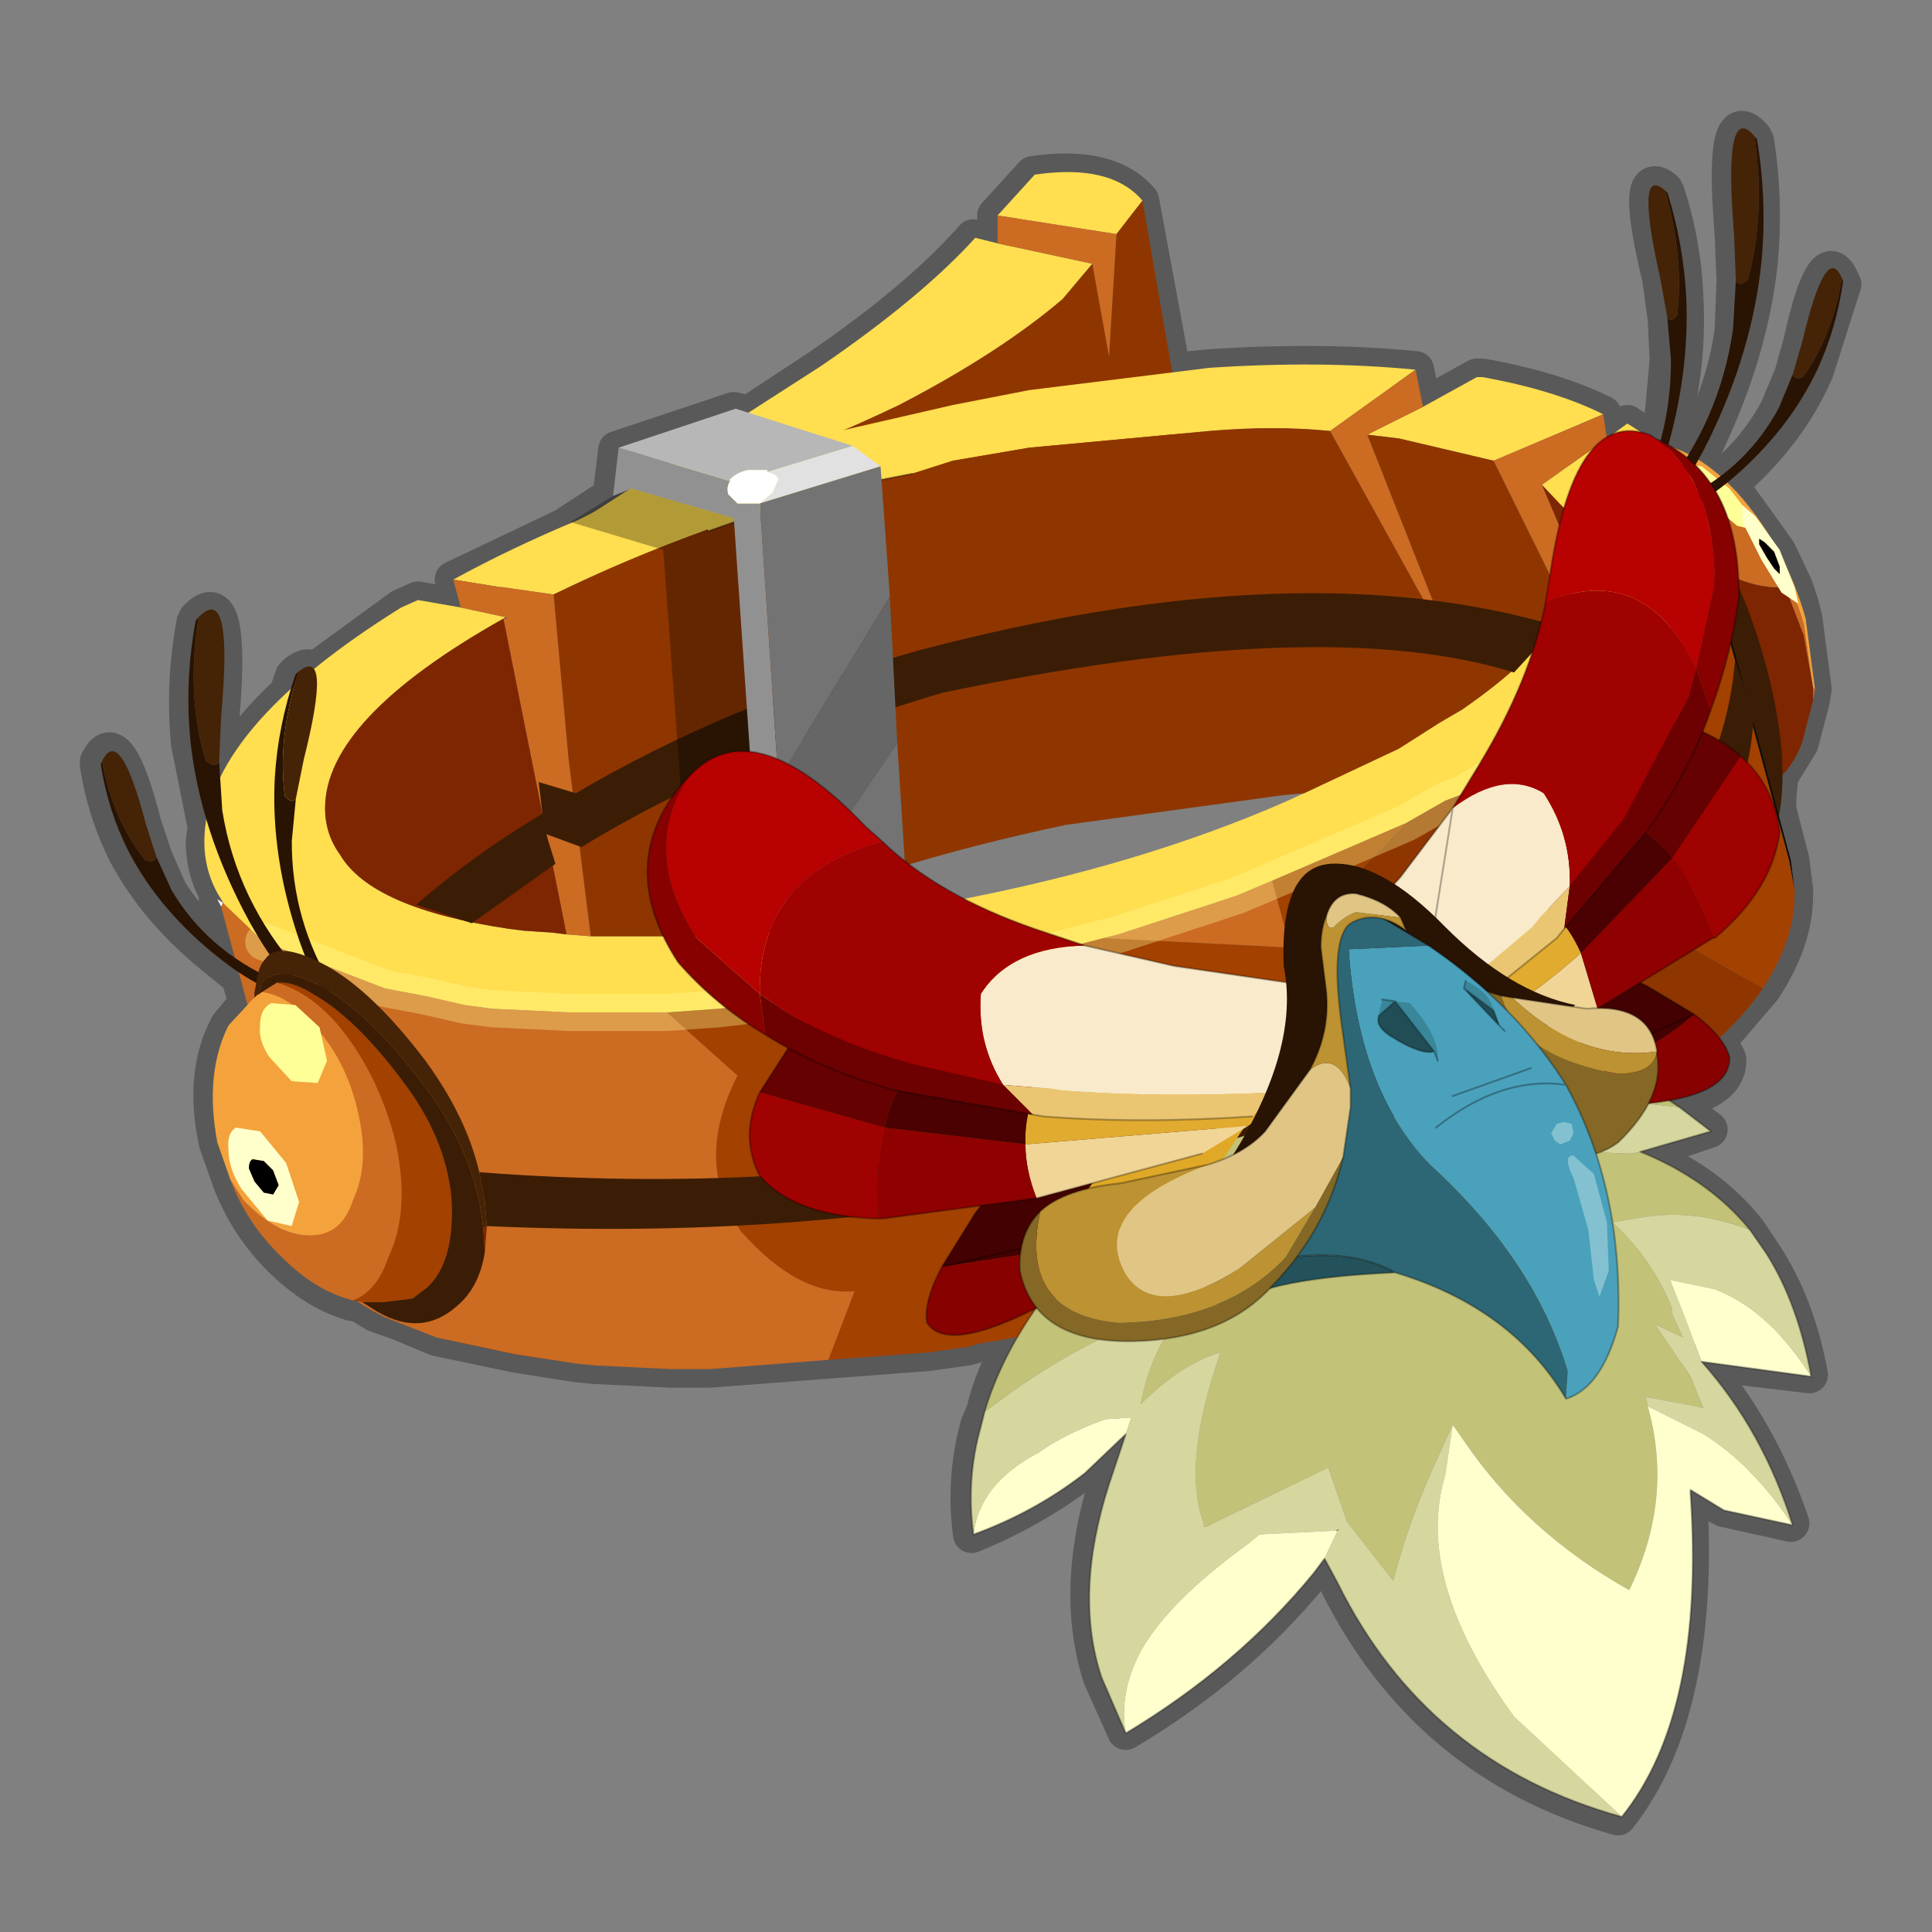 <?xml version="1.0" encoding="UTF-8" standalone="no"?>
<svg xmlns:xlink="http://www.w3.org/1999/xlink" height="520.0px" width="520.0px" xmlns="http://www.w3.org/2000/svg">
  <rect width="100%" height="100%" fill="#808080" stroke="none"/>
  <g transform="matrix(10.0, 0.0, 0.0, 10.0, 0.0, 0.0)">
    <use height="52.0" transform="matrix(1.0, 0.0, 0.0, 1.0, 0.0, 0.0)" width="52.0" xlink:href="#shape0"/>
    <use height="36.05" transform="matrix(-0.266, 0.021, 0.012, 0.278, 7.65, 16.25)" width="10.1" xlink:href="#sprite0"/>
    <use height="36.05" transform="matrix(-0.224, -0.015, -0.028, 0.241, 10.0, 18.05)" width="10.1" xlink:href="#sprite0"/>
    <use height="36.05" transform="matrix(-0.202, 0.099, 0.083, 0.193, 4.45, 19.5)" width="10.1" xlink:href="#sprite0"/>
    <use height="36.45" transform="matrix(1.0, 0.0, 0.0, 1.0, 5.75, 12.45)" width="43.0" xlink:href="#shape2"/>
    <use height="36.05" transform="matrix(0.239, 0.021, -0.011, 0.278, 45.15, 3.3)" width="10.1" xlink:href="#sprite0"/>
    <use height="36.05" transform="matrix(0.201, -0.015, 0.025, 0.241, 43.05, 5.1)" width="10.1" xlink:href="#sprite0"/>
    <use height="36.05" transform="matrix(0.181, 0.099, -0.075, 0.193, 48.05, 6.5)" width="10.1" xlink:href="#sprite0"/>
    <use height="26.05" transform="matrix(1.0, 0.0, 0.0, 1.0, 6.15, 11.6)" width="42.3" xlink:href="#shape3"/>
  </g>
  <defs>
    <g id="shape0" transform="matrix(1.0, 0.0, 0.0, 1.0, 0.0, 0.0)">
      <path d="M52.0 0.0 L52.0 52.0 0.0 52.0 0.0 0.0 52.0 0.0" fill="#ffffff" fill-opacity="0.0" fill-rule="evenodd" stroke="none"/>
      <path d="M47.2 3.75 L47.25 3.8 Q47.5 5.4 47.35 7.05 47.1 9.4 45.95 11.85 L45.7 12.4 46.3 12.9 Q47.25 12.15 47.85 11.05 L48.25 10.1 48.5 9.2 Q49.1 6.5 49.55 7.55 L49.6 7.65 48.85 10.0 Q48.15 11.6 46.7 12.9 L46.5 13.1 46.7 13.25 47.35 14.15 47.85 14.85 48.3 15.8 48.45 16.25 48.55 16.65 48.8 18.55 48.75 18.85 48.45 20.0 47.9 20.9 47.85 21.45 47.85 21.8 48.2 23.15 48.3 23.95 48.3 24.1 Q48.3 25.3 47.45 26.6 L46.25 28.0 46.5 28.5 Q46.55 29.35 45.0 29.65 L45.2 29.8 46.0 30.4 44.1 31.05 Q45.95 31.75 47.05 33.15 L47.45 33.75 Q48.35 35.1 48.7 37.0 L45.75 36.65 Q47.35 38.5 48.2 41.0 L46.4 40.6 45.45 40.1 45.45 40.2 Q45.8 46.05 43.55 48.9 38.4 47.45 36.0 42.6 L35.65 41.9 35.3 42.35 Q33.25 44.85 30.3 46.6 L29.65 45.15 Q28.9 42.85 29.8 39.9 L30.3 38.55 29.15 39.6 Q27.75 40.65 26.15 41.3 25.95 39.8 26.35 38.35 L26.5 38.0 Q26.75 36.95 27.35 36.0 L27.3 36.0 26.75 36.1 26.4 36.15 26.05 36.25 25.0 36.4 19.1 36.85 18.05 36.85 16.0 36.75 15.5 36.7 13.9 36.45 11.75 36.0 10.8 35.6 10.1 35.35 9.7 35.1 9.45 35.05 Q8.45 34.75 7.55 33.85 6.65 32.95 6.2 31.75 L5.85 30.75 Q5.45 28.9 6.15 27.6 L6.65 27.0 6.45 26.3 5.9 25.85 Q4.25 24.55 3.4 22.95 2.85 21.85 2.65 20.6 L2.65 20.5 Q3.15 19.45 3.85 22.2 L4.15 23.1 4.55 24.0 Q5.25 25.1 6.35 25.85 L5.95 24.4 5.85 24.2 6.0 24.3 5.95 24.2 Q5.5 23.5 5.5 22.65 L5.55 22.25 5.1 20.0 Q4.95 18.35 5.25 16.75 L5.3 16.7 5.3 16.65 Q6.25 15.65 5.95 19.25 L5.85 20.5 5.9 21.1 Q6.4 19.9 7.75 18.65 L7.9 18.2 8.0 18.1 Q8.35 17.85 8.4 18.1 L10.8 16.35 11.25 16.15 12.4 16.35 12.2 15.6 15.35 14.1 15.3 14.1 Q15.85 13.75 16.45 13.35 L16.6 12.1 19.75 11.05 20.15 11.15 22.05 9.9 Q24.75 8.05 26.2 6.4 L26.8 6.55 26.8 5.8 27.8 4.7 Q29.85 4.4 30.7 5.4 L31.55 10.0 32.55 9.9 Q35.55 9.7 38.1 9.95 L38.3 10.95 39.75 10.15 39.9 10.15 Q41.85 10.5 43.15 11.15 L43.25 11.75 43.35 11.75 43.8 11.4 44.4 11.8 44.55 11.85 44.7 11.9 44.9 9.7 44.85 8.6 44.7 7.5 Q43.95 4.4 44.8 5.1 L44.8 5.15 44.85 5.2 Q45.3 6.6 45.35 8.05 45.45 10.0 44.85 12.0 L45.45 12.25 Q46.4 10.7 46.65 8.9 L46.7 7.55 46.65 6.3 Q46.35 2.7 47.2 3.7 L47.2 3.75 Z" fill="none" stroke="#000000" stroke-linecap="round" stroke-linejoin="round" stroke-opacity="0.302" stroke-width="1.0"/>
      <path d="M48.8 18.85 L48.5 20.0 Q47.95 21.4 46.65 21.4 45.3 21.4 43.95 20.0 42.7 18.6 42.2 16.65 41.7 14.75 42.2 13.35 L42.2 13.25 42.25 13.3 Q42.65 12.75 43.25 12.55 46.0 15.95 48.05 15.8 L48.55 17.1 48.8 18.5 48.8 18.85" fill="#7e2601" fill-rule="evenodd" stroke="none"/>
      <path d="M48.85 18.55 L48.8 18.85 48.8 18.5 48.55 17.1 48.05 15.8 Q46.0 15.95 43.25 12.55 42.65 12.75 42.25 13.3 L42.2 13.25 42.35 13.0 42.7 12.55 Q43.2 12.1 43.95 12.1 45.35 12.1 46.65 13.45 48.0 14.9 48.55 16.8 L48.8 18.5 48.85 18.55" fill="#cc6b22" fill-rule="evenodd" stroke="none"/>
      <path d="M42.7 12.55 Q43.25 11.9 44.15 11.9 45.5 11.9 46.75 13.25 48.05 14.7 48.6 16.65 L48.85 18.55 48.8 18.5 48.55 16.8 Q48.0 14.9 46.65 13.45 45.35 12.1 43.95 12.1 43.2 12.1 42.7 12.55" fill="#f4a33c" fill-rule="evenodd" stroke="none"/>
      <path d="M42.2 13.25 L42.25 13.3" fill="none" stroke="#009933" stroke-linecap="round" stroke-linejoin="round" stroke-width="0.05"/>
      <path d="M30.75 5.4 L30.05 6.3 26.85 5.8 27.85 4.7 Q29.9 4.4 30.75 5.4 M29.4 7.1 L28.6 8.05 Q26.9 9.5 24.2 10.9 20.25 12.8 15.8 13.9 L22.1 9.85 Q24.8 8.0 26.25 6.4 L26.85 6.55 29.4 7.1" fill="#ffde4f" fill-rule="evenodd" stroke="none"/>
      <path d="M30.05 6.3 L29.85 9.6 29.4 7.1 26.85 6.55 26.85 5.8 30.05 6.3" fill="#cc6b22" fill-rule="evenodd" stroke="none"/>
      <path d="M30.05 6.3 L30.75 5.4 32.3 14.35 27.25 17.6 16.6 19.9 15.8 13.9 Q20.25 12.8 24.2 10.9 26.9 9.5 28.6 8.05 L29.4 7.1 29.85 9.6 30.05 6.3" fill="#8f3600" fill-rule="evenodd" stroke="none"/>
      <path d="M46.8 23.15 Q45.8 23.15 44.55 21.45 43.3 19.8 42.65 17.45 41.9 15.1 42.0 13.4 42.25 11.75 43.25 11.75 44.25 11.75 45.4 13.4 46.7 15.1 47.4 17.45 48.1 19.8 47.95 21.45 47.8 23.15 46.8 23.15" fill="#3b1d05" fill-rule="evenodd" stroke="none"/>
      <path d="M13.55 16.65 L13.6 16.6 13.65 16.65 13.55 16.65" fill="#444f39" fill-rule="evenodd" stroke="none"/>
      <path d="M45.8 14.45 L45.85 14.45 48.2 23.15 48.3 23.95 48.15 23.15 45.8 14.45 M44.45 29.35 L42.45 30.65 Q39.5 32.35 36.0 33.65 L37.0 33.25 Q39.95 32.1 42.4 30.65 L43.6 29.9 44.45 29.35 M15.5 36.7 L13.9 36.45 11.75 36.0 13.85 36.45 15.5 36.7 M6.0 24.3 L5.95 24.2 Q6.3 24.85 7.1 25.35 L6.0 24.3" fill="#0c0d0c" fill-rule="evenodd" stroke="none"/>
      <path d="M38.3 10.95 L39.75 10.15 39.9 10.15 Q41.85 10.5 43.15 11.15 L40.2 12.4 37.65 11.8 36.8 11.7 38.3 10.95 M43.25 11.8 L43.8 11.4 Q45.05 12.15 45.55 13.15 L45.8 14.35 45.8 14.45 Q45.8 16.9 42.35 19.45 L41.95 19.7 41.6 20.05 39.9 21.05 39.75 21.15 39.3 21.4 38.9 21.55 37.85 22.15 34.25 23.7 33.3 24.1 32.7 24.3 30.1 25.15 29.7 25.25 26.8 26.0 25.6 26.2 24.55 26.45 24.45 26.45 24.1 26.5 21.5 26.9 19.35 27.15 17.95 27.25 16.0 27.25 15.6 27.25 15.35 27.25 13.25 27.15 12.5 27.05 11.85 26.9 11.4 26.8 10.6 26.65 10.35 26.6 7.1 25.35 Q6.3 24.85 5.95 24.2 5.5 23.5 5.5 22.65 5.5 19.65 10.8 16.35 L11.25 16.15 12.4 16.35 13.55 16.6 13.6 16.6 13.55 16.65 Q8.75 19.35 8.75 21.75 8.75 22.45 9.15 23.0 10.0 24.45 13.7 25.0 L14.1 25.05 14.85 25.1 15.25 25.15 15.9 25.2 19.3 25.2 19.85 25.15 20.6 25.1 25.65 24.25 Q30.65 23.3 34.55 21.6 L35.1 21.35 37.65 20.15 38.75 19.45 39.35 19.1 Q41.45 17.65 42.15 16.35 L42.5 15.4 42.55 15.0 42.55 14.95 42.35 13.95 41.5 13.05 43.25 11.8 M12.2 15.6 Q13.75 14.75 15.55 14.0 L16.15 13.7 17.75 13.15 Q19.3 12.55 20.85 12.15 L22.6 11.6 25.65 10.9 27.7 10.5 32.55 9.9 Q35.55 9.7 38.1 9.95 L35.8 11.6 Q34.3 11.45 32.55 11.6 L27.7 12.05 25.65 12.4 24.55 12.75 23.0 13.05 22.15 13.25 19.9 14.0 19.05 14.3 19.05 14.25 Q16.85 15.05 14.9 16.0 L13.5 15.8 13.45 15.8 12.2 15.6" fill="#ffde4f" fill-rule="evenodd" stroke="none"/>
      <path d="M43.15 11.15 L43.25 11.8 41.5 13.05 42.5 15.4 42.15 16.35 40.2 12.4 43.15 11.15 M22.3 36.6 L19.1 36.85 18.05 36.85 16.0 36.75 15.5 36.7 13.85 36.45 11.75 36.0 10.35 35.45 Q9.15 34.85 8.55 34.05 L5.95 24.4 6.0 24.3 7.1 25.35 10.35 26.6 10.6 26.65 11.4 26.8 11.85 26.9 12.5 27.05 13.25 27.15 15.35 27.25 15.6 27.25 16.0 27.25 17.95 27.25 19.85 28.95 Q18.65 31.3 19.95 33.15 21.5 34.9 23.0 34.75 L22.3 36.6 M12.4 16.35 L12.2 15.6 13.45 15.8 13.5 15.8 14.9 16.0 15.3 20.4 15.9 25.2 15.25 25.15 13.55 16.65 13.65 16.65 13.6 16.6 13.55 16.6 12.4 16.35 M38.1 9.95 L38.3 10.95 36.8 11.7 39.15 17.65 35.8 11.6 38.1 9.95 M34.25 23.7 L34.25 23.75 34.7 25.4 34.65 25.5 29.7 25.25 30.1 25.15 32.7 24.3 33.3 24.1 34.25 23.7" fill="#cc6b22" fill-rule="evenodd" stroke="none"/>
      <path d="M48.3 23.95 L48.3 24.1 Q48.3 25.3 47.45 26.6 L44.9 25.15 42.35 19.45 Q45.8 16.9 45.8 14.45 L48.15 23.15 48.3 23.95 M36.0 33.65 L28.15 35.8 27.3 36.0 26.75 36.1 26.4 36.15 26.05 36.25 25.0 36.4 22.3 36.6 23.0 34.75 Q21.5 34.9 19.95 33.15 18.65 31.3 19.85 28.95 L17.95 27.25 19.35 27.15 21.5 26.9 24.1 26.5 24.45 26.45 24.55 26.45 25.6 26.2 26.8 26.0 29.7 25.25 34.65 25.5 34.7 25.4 34.25 23.75 34.25 23.7 37.85 22.15 34.7 25.4 37.0 33.25 36.0 33.65" fill="#a34100" fill-rule="evenodd" stroke="none"/>
      <path d="M47.45 26.6 Q46.5 28.0 44.45 29.35 L43.6 29.9 42.4 30.65 Q39.95 32.1 37.0 33.25 L34.7 25.4 37.85 22.15 38.9 21.55 39.3 21.4 39.75 21.15 39.9 21.05 41.6 20.05 41.95 19.7 42.35 19.45 44.9 25.15 47.45 26.6 M36.8 11.7 L37.65 11.8 40.2 12.4 42.15 16.35 Q41.45 17.65 39.35 19.1 L38.75 19.45 37.65 20.15 35.1 21.35 34.55 21.4 28.7 22.2 Q23.7 23.25 19.85 24.95 L19.3 25.2 15.9 25.2 15.3 20.4 14.9 16.0 Q16.85 15.05 19.05 14.25 L19.05 14.3 19.9 14.0 22.15 13.25 23.0 13.05 24.55 12.75 25.65 12.4 27.7 12.05 32.55 11.6 Q34.3 11.45 35.8 11.6 L39.15 17.65 36.8 11.7" fill="#8f3600" fill-rule="evenodd" stroke="none"/>
      <path d="M41.5 13.05 L42.35 13.95 42.55 14.95 42.55 15.0 42.5 15.4 41.5 13.05 M15.25 25.15 L14.85 25.1 14.1 25.05 13.7 25.0 Q10.0 24.45 9.15 23.0 8.75 22.45 8.75 21.75 8.75 19.35 13.55 16.65 L15.25 25.15" fill="#7e2601" fill-rule="evenodd" stroke="none"/>
      <path d="M5.95 24.4 L5.85 24.2 6.0 24.3 5.95 24.4" fill="url(#gradient0)" fill-rule="evenodd" stroke="none"/>
      <path d="M24.55 12.75 L23.0 13.05 M19.9 14.0 L19.05 14.3" fill="none" stroke="#000000" stroke-linecap="round" stroke-linejoin="round" stroke-opacity="0.302" stroke-width="0.05"/>
      <path d="M42.35 19.45 Q45.8 16.9 45.8 14.45 M37.85 22.15 L38.9 21.55 39.3 21.4 39.75 21.15 39.9 21.05 41.6 20.05 41.95 19.7 42.35 19.45 M34.25 23.7 L33.3 24.1 32.7 24.3 30.1 25.15 29.7 25.25 26.8 26.0 25.6 26.2 24.55 26.45 24.45 26.45 24.1 26.5 21.5 26.9 19.35 27.15 17.95 27.25 M37.85 22.15 L34.25 23.7 M7.1 25.35 L10.35 26.6 10.6 26.65 11.4 26.8 11.85 26.9 12.5 27.05 13.25 27.15 15.35 27.25 15.6 27.25 16.0 27.25 17.95 27.25" fill="none" stroke="#ffff98" stroke-linecap="round" stroke-linejoin="round" stroke-opacity="0.333" stroke-width="1.0"/>
      <path d="M40.75 18.1 Q35.6 16.5 25.35 18.65 19.65 20.35 15.65 22.8 L14.7 22.45 14.95 23.25 12.7 24.85 11.2 24.35 Q12.75 23.0 14.6 21.9 L14.5 21.05 15.5 21.35 Q19.55 18.95 24.75 17.5 35.0 14.8 41.9 16.85 L40.75 18.1" fill="#3b1d05" fill-rule="evenodd" stroke="none"/>
      <path d="M23.7 12.55 L20.45 13.55 20.8 13.25 20.95 12.9 Q20.9 12.75 20.65 12.7 L22.95 12.0 23.7 12.55" fill="#e1e1e1" fill-rule="evenodd" stroke="none"/>
      <path d="M20.45 13.55 L20.95 21.0 21.2 24.35 21.2 24.85 20.5 24.85 19.75 13.95 17.0 13.15 16.5 13.35 16.65 12.05 19.65 12.95 Q19.55 13.1 19.6 13.3 L19.85 13.55 20.4 13.55 20.45 13.55" fill="#919191" fill-rule="evenodd" stroke="none"/>
      <path d="M16.65 12.05 L19.8 11.0 22.95 12.0 20.65 12.7 20.65 12.65 20.15 12.65 Q19.85 12.7 19.65 12.9 L19.65 12.95 16.65 12.05" fill="#b7b7b7" fill-rule="evenodd" stroke="none"/>
      <path d="M23.7 12.55 L23.95 16.05 20.95 21.0 20.45 13.55 23.7 12.55 M24.15 20.0 L24.4 23.95 23.5 24.65 21.2 24.85 21.2 24.35 24.15 20.0" fill="#737373" fill-rule="evenodd" stroke="none"/>
      <path d="M20.95 21.0 L23.95 16.05 24.15 20.0 21.2 24.35 20.95 21.0" fill="#666666" fill-rule="evenodd" stroke="none"/>
      <path d="M20.5 24.85 L18.6 24.95 17.85 14.8 15.35 14.05 16.5 13.35 17.0 13.15 19.75 13.95 20.5 24.85" fill="#000000" fill-opacity="0.302" fill-rule="evenodd" stroke="none"/>
      <path d="M20.45 13.55 L20.4 13.55 19.85 13.55 19.6 13.3 Q19.55 13.1 19.65 12.95 L19.65 12.9 Q19.85 12.7 20.15 12.65 L20.65 12.65 20.65 12.7 Q20.9 12.75 20.95 12.9 L20.8 13.25 20.45 13.55" fill="#ffffff" fill-rule="evenodd" stroke="none"/>
    </g>
    <linearGradient gradientTransform="matrix(0.026, 0.0, 0.0, 0.014, 27.1, 25.65)" gradientUnits="userSpaceOnUse" id="gradient0" spreadMethod="pad" x1="-819.2" x2="819.2">
      <stop offset="0.0" stop-color="#ffffff"/>
      <stop offset="1.0" stop-color="#000000"/>
    </linearGradient>
    <g id="sprite0" transform="matrix(1.0, 0.0, 0.0, 1.0, 0.0, 0.0)">
      <use height="36.05" transform="matrix(1.0, 0.0, 0.0, 1.0, 0.0, 0.0)" width="10.1" xlink:href="#shape1"/>
    </g>
    <g id="shape1" transform="matrix(1.0, 0.0, 0.0, 1.0, 0.0, 0.0)">
      <path d="M7.25 14.75 Q7.65 15.4 8.6 14.55 10.3 8.15 8.7 0.65 L9.0 0.95 Q10.4 6.7 10.05 12.6 9.45 21.3 4.95 30.3 3.15 33.85 1.35 36.05 L0.0 35.7 Q6.1 28.3 7.15 19.45 L7.25 14.75" fill="#291303" fill-rule="evenodd" stroke="none"/>
      <path d="M7.25 14.75 L6.85 10.35 Q5.0 -2.6 8.7 0.65 10.3 8.15 8.6 14.55 7.65 15.4 7.25 14.75" fill="#452306" fill-rule="evenodd" stroke="none"/>
    </g>
    <g id="shape2" transform="matrix(1.0, 0.0, 0.0, 1.0, -5.75, -12.45)">
      <path d="M35.95 41.2 L36.05 41.15 36.0 41.2 35.95 41.2" fill="#b80101" fill-rule="evenodd" stroke="none"/>
      <path d="M36.8 28.65 Q38.8 28.7 40.0 29.45 39.45 29.05 39.7 28.15 41.65 28.25 43.3 28.8 L44.6 29.4 45.2 29.8 43.75 29.65 43.5 29.65 41.7 30.05 41.2 30.35 Q42.25 31.05 43.9 31.05 L44.15 31.0 Q46.0 31.75 47.1 33.1 45.65 32.55 44.3 32.75 L43.4 32.9 Q44.45 33.85 45.0 35.2 L45.0 35.35 45.3 36.0 44.55 35.65 45.5 37.05 45.85 37.9 45.65 37.85 44.3 37.6 44.35 37.85 Q45.05 40.35 43.85 42.8 41.1 41.25 39.45 38.85 L39.1 38.35 38.6 39.45 Q37.9 41.0 37.5 42.55 L36.25 40.95 35.75 39.5 32.45 41.1 32.4 41.1 32.4 41.0 Q31.8 39.4 32.85 36.4 31.8 36.7 30.7 37.8 30.95 36.4 31.9 35.15 29.25 35.9 26.5 38.0 27.3 35.3 30.05 32.8 31.45 31.5 33.45 30.25 L34.4 31.8 34.45 31.9 Q34.25 33.25 34.55 34.2 34.9 32.85 35.4 31.6 35.95 30.05 36.8 28.65" fill="#c2c278" fill-rule="evenodd" stroke="none"/>
      <path d="M45.2 29.8 L46.05 30.45 44.15 31.0 43.9 31.05 Q42.25 31.05 41.2 30.35 L41.7 30.05 43.5 29.65 43.75 29.65 45.2 29.8 M47.1 33.1 L47.55 33.75 Q48.4 35.1 48.75 37.05 47.6 35.25 46.15 34.7 L44.95 34.45 45.25 35.2 45.8 36.65 Q47.45 38.5 48.25 41.05 47.2 39.45 45.85 38.6 L44.35 37.85 44.3 37.6 45.65 37.85 45.85 37.9 45.5 37.05 44.55 35.65 45.3 36.0 45.0 35.35 45.0 35.2 Q44.45 33.85 43.4 32.9 L44.3 32.75 Q45.65 32.55 47.1 33.1 M43.65 48.9 Q38.4 47.45 36.0 42.6 L35.65 41.95 36.0 41.2 36.05 41.15 35.95 41.2 33.9 41.3 33.6 41.55 Q31.45 43.1 30.7 44.45 30.1 45.6 30.3 46.65 L29.65 45.15 Q28.9 42.9 29.85 39.95 L30.3 38.6 30.45 38.15 29.75 38.2 Q28.65 38.6 27.95 39.1 26.35 39.95 26.2 41.3 26.0 39.8 26.4 38.4 L26.5 38.0 Q29.25 35.9 31.9 35.15 30.95 36.4 30.7 37.8 31.8 36.7 32.85 36.4 31.8 39.4 32.4 41.0 L32.4 41.1 32.45 41.1 35.75 39.5 36.25 40.95 37.5 42.55 Q37.9 41.0 38.6 39.45 L39.1 38.35 38.9 39.7 Q38.05 42.5 40.75 46.2 L43.65 48.9 M34.45 31.9 L34.5 31.8 Q35.2 30.05 36.8 28.65 35.95 30.05 35.4 31.6 34.9 32.85 34.55 34.2 34.25 33.25 34.45 31.9" fill="#d6d69f" fill-rule="evenodd" stroke="none"/>
      <path d="M48.75 37.05 L45.8 36.65 45.25 35.2 44.95 34.45 46.15 34.7 Q47.6 35.25 48.75 37.05 M48.25 41.05 L46.4 40.65 45.5 40.1 45.5 40.2 Q45.9 46.1 43.65 48.9 L40.75 46.2 Q38.05 42.5 38.9 39.7 L39.1 38.35 39.45 38.85 Q41.1 41.25 43.85 42.8 45.05 40.35 44.35 37.85 L45.85 38.6 Q47.2 39.45 48.25 41.05 M35.65 41.95 L35.35 42.35 Q33.3 44.85 30.3 46.65 30.1 45.6 30.7 44.45 31.45 43.1 33.6 41.55 L33.9 41.3 35.95 41.2 36.0 41.2 35.65 41.95 M30.3 38.6 L29.2 39.65 Q27.85 40.7 26.2 41.3 26.35 39.95 27.95 39.1 28.65 38.6 29.75 38.2 L30.45 38.15 30.3 38.6" fill="#ffffce" fill-rule="evenodd" stroke="none"/>
      <path d="M36.8 28.65 Q38.8 28.7 40.0 29.45 39.45 29.05 39.7 28.15 41.65 28.25 43.3 28.8 L44.6 29.4 45.2 29.8 46.05 30.45 44.15 31.0 Q46.0 31.75 47.1 33.1 L47.55 33.75 Q48.4 35.1 48.75 37.05 L45.8 36.65 Q47.45 38.5 48.25 41.05 L46.4 40.65 45.5 40.1 45.5 40.2 Q45.9 46.1 43.65 48.9 38.4 47.45 36.0 42.6 L35.65 41.95 35.35 42.35 Q33.3 44.85 30.3 46.65 L29.65 45.15 Q28.9 42.9 29.85 39.95 L30.3 38.6 29.2 39.65 Q27.85 40.7 26.2 41.3 26.0 39.8 26.4 38.4 L26.5 38.0 Q27.3 35.3 30.05 32.8 31.45 31.5 33.45 30.25 L34.4 31.8 34.45 31.9 34.5 31.8 Q35.2 30.05 36.8 28.65 Z" fill="none" stroke="#000000" stroke-linecap="round" stroke-linejoin="round" stroke-opacity="0.302" stroke-width="0.05"/>
      <path d="M9.5 35.0 Q8.5 34.75 7.6 33.85 6.65 32.95 6.2 31.75 L6.55 32.3 Q7.45 33.25 8.35 33.25 9.2 33.25 9.5 32.3 9.95 31.35 9.65 30.0 9.35 28.6 8.5 27.65 7.8 26.8 7.05 26.7 L7.45 26.45 Q8.35 26.7 9.15 27.65 10.2 28.95 10.65 30.75 11.05 32.6 10.45 33.85 10.15 34.75 9.5 35.0" fill="#cc6b22" fill-rule="evenodd" stroke="none"/>
      <path d="M13.1 33.05 L13.05 33.7 13.0 33.0 13.1 33.05" fill="#7e2601" fill-rule="evenodd" stroke="none"/>
      <path d="M6.2 31.75 L5.85 30.75 Q5.5 28.9 6.15 27.6 L6.75 26.95 6.85 26.85 6.9 26.8 7.05 26.7 Q7.8 26.8 8.5 27.65 9.35 28.6 9.65 30.0 9.95 31.35 9.5 32.3 9.2 33.25 8.35 33.25 7.45 33.25 6.55 32.3 L6.2 31.75" fill="#f4a33c" fill-rule="evenodd" stroke="none"/>
      <path d="M9.75 35.05 L9.5 35.0 Q10.15 34.75 10.45 33.85 11.05 32.6 10.65 30.75 10.2 28.95 9.15 27.65 8.35 26.7 7.45 26.45 L7.6 26.45 Q7.95 26.45 8.5 26.8 9.6 27.45 10.8 29.05 12.0 30.6 12.15 32.25 12.25 33.95 11.5 34.65 L11.1 34.95 10.7 35.0 10.3 35.05 9.75 35.05" fill="#a34100" fill-rule="evenodd" stroke="none"/>
      <path d="M12.9 31.55 Q29.2 32.8 42.1 25.5 46.35 22.15 46.7 17.75 L47.2 19.3 Q46.95 23.95 41.45 27.05 29.8 33.75 13.1 33.0 L13.05 32.35 12.9 31.55 M13.05 33.7 Q12.9 34.65 12.3 35.15 11.35 36.0 10.15 35.3 L9.75 35.05 10.3 35.05 10.7 35.0 11.1 34.95 11.5 34.65 Q12.25 33.95 12.15 32.25 12.0 30.6 10.8 29.05 9.6 27.45 8.5 26.8 7.95 26.45 7.6 26.45 L7.45 26.45 7.05 26.7 6.9 26.8 7.1 26.45 Q7.45 25.9 8.75 26.6 10.0 27.35 11.4 29.2 12.8 31.05 13.0 33.0 L13.05 33.7" fill="#3b1d05" fill-rule="evenodd" stroke="none"/>
      <path d="M13.1 33.0 L13.1 33.05 13.0 33.0 Q12.8 31.05 11.4 29.2 10.0 27.35 8.75 26.6 7.45 25.9 7.1 26.45 L6.9 26.8 6.85 26.85 6.85 26.7 6.9 26.45 Q6.95 26.0 7.15 25.8 7.5 25.3 8.8 26.0 10.05 26.7 11.45 28.55 12.55 30.05 12.9 31.55 L13.05 32.35 13.1 33.0" fill="#452306" fill-rule="evenodd" stroke="none"/>
      <path d="M47.05 13.8 L47.15 14.25 46.75 14.15 46.1 13.6 45.5 12.9 Q45.3 12.6 45.4 12.5 L45.8 12.55 46.55 13.15 47.05 13.8" fill="#ffff98" fill-rule="evenodd" stroke="none"/>
    </g>
    <g id="shape3" transform="matrix(1.0, 0.0, 0.0, 1.0, -6.15, -11.6)">
      <path d="M45.6 27.3 L44.35 26.55 Q42.4 25.55 42.0 26.75 L41.45 27.4 Q42.4 27.75 43.1 28.7 44.55 28.25 45.6 27.3" fill="#430101" fill-rule="evenodd" stroke="none"/>
      <path d="M41.45 27.4 Q40.45 28.0 37.85 28.25 L39.75 29.4 Q41.65 29.3 43.1 28.7 42.4 27.75 41.45 27.4" fill="#e0a827" fill-rule="evenodd" stroke="none"/>
      <path d="M43.7 29.75 Q46.6 29.6 46.55 28.45 46.4 27.9 45.6 27.3 44.55 28.25 43.1 28.7 L43.7 29.75" fill="#870101" fill-rule="evenodd" stroke="none"/>
      <path d="M39.75 29.4 L40.35 29.65 43.7 29.75 43.1 28.7 Q41.65 29.3 39.75 29.4" fill="#e9c063" fill-rule="evenodd" stroke="none"/>
      <path d="M45.6 27.3 L44.35 26.55 Q42.4 25.55 42.0 26.75 L41.45 27.4 Q40.45 28.0 37.85 28.25 M40.35 29.65 L43.7 29.75 Q46.6 29.6 46.55 28.45 46.4 27.9 45.6 27.3 Z" fill="none" stroke="#000000" stroke-linecap="round" stroke-linejoin="round" stroke-opacity="0.302" stroke-width="0.05"/>
      <path d="M38.25 28.5 L39.45 28.55 43.0 27.15 42.55 25.65 Q40.65 27.35 38.25 28.5" fill="#f0d597" fill-rule="evenodd" stroke="none"/>
      <path d="M46.85 20.35 L45.0 23.1 Q45.65 23.9 46.15 25.25 47.7 23.95 47.9 22.4 47.75 21.15 46.85 20.35" fill="#a00101" fill-rule="evenodd" stroke="none"/>
      <path d="M43.0 27.15 L46.1 25.25 46.15 25.25 Q45.65 23.9 45.0 23.1 L42.55 25.65 43.0 27.15" fill="#8f0101" fill-rule="evenodd" stroke="none"/>
      <path d="M46.85 20.35 Q46.35 19.9 45.6 19.6 43.45 18.75 42.7 21.35 L42.5 21.75 Q43.95 21.75 45.0 23.1 L46.85 20.35" fill="#650101" fill-rule="evenodd" stroke="none"/>
      <path d="M40.85 24.0 Q39.3 25.5 36.4 27.15 36.2 28.4 38.25 28.5 40.65 27.35 42.55 25.65 42.0 24.4 40.85 24.0" fill="#e1ab2f" fill-rule="evenodd" stroke="none"/>
      <path d="M45.0 23.1 Q43.95 21.75 42.5 21.75 42.1 22.8 40.85 24.0 42.0 24.4 42.55 25.65 L45.0 23.1" fill="#4b0101" fill-rule="evenodd" stroke="none"/>
      <path d="M42.5 21.75 L42.7 21.35 Q43.45 18.75 45.6 19.6 46.35 19.9 46.85 20.35 M42.5 21.75 Q42.1 22.8 40.85 24.0 39.3 25.5 36.4 27.15 M39.45 28.55 L43.0 27.15 46.1 25.25 46.15 25.25 Q47.7 23.95 47.9 22.4 47.75 21.15 46.85 20.35" fill="none" stroke="#000000" stroke-linecap="round" stroke-linejoin="round" stroke-opacity="0.302" stroke-width="0.05"/>
      <path d="M39.1 21.75 L37.7 23.6 35.15 26.45 Q35.75 27.35 36.5 27.8 L37.35 28.25 41.25 24.95 41.45 24.7 42.25 23.85 Q42.3 22.5 41.55 21.35 40.5 20.7 39.1 21.75" fill="#f8eacb" fill-rule="evenodd" stroke="none"/>
      <path d="M44.4 11.7 Q42.35 10.95 41.7 15.6 L41.6 16.2 Q44.3 15.1 45.65 18.0 L46.15 15.7 Q46.15 12.8 44.4 11.7" fill="#b80101" fill-rule="evenodd" stroke="none"/>
      <path d="M41.6 16.2 Q41.2 18.3 39.8 20.6 L39.1 21.75 Q40.5 20.7 41.55 21.35 42.3 22.5 42.25 23.85 L43.7 22.05 45.45 18.75 45.65 18.0 Q44.3 15.1 41.6 16.2" fill="#a00101" fill-rule="evenodd" stroke="none"/>
      <path d="M37.35 28.25 L38.05 28.35 41.9 25.25 42.1 25.0 42.25 23.85 41.45 24.7 41.25 24.95 37.35 28.25" fill="#ebc672" fill-rule="evenodd" stroke="none"/>
      <path d="M42.1 25.0 L44.35 22.35 Q45.5 20.7 46.05 19.1 L45.65 18.0 45.45 18.75 43.7 22.05 42.25 23.85 42.1 25.0" fill="#6d0101" fill-rule="evenodd" stroke="none"/>
      <path d="M46.05 19.1 Q46.6 17.6 46.8 16.1 46.85 12.8 44.55 11.8 L44.4 11.7 Q46.15 12.8 46.15 15.7 L45.65 18.0 46.05 19.1" fill="#870101" fill-rule="evenodd" stroke="none"/>
      <path d="M39.1 21.75 L37.7 23.6 35.15 26.45 M38.05 28.35 L41.9 25.25 42.1 25.0 44.35 22.35 Q45.5 20.7 46.05 19.1 46.6 17.6 46.8 16.1 46.85 12.8 44.55 11.8 L44.4 11.7 Q42.35 10.95 41.7 15.6 L41.6 16.2 Q41.2 18.3 39.8 20.6 L39.1 21.75 Z" fill="none" stroke="#000000" stroke-linecap="round" stroke-linejoin="round" stroke-opacity="0.302" stroke-width="0.05"/>
      <path d="M25.35 34.1 L26.25 32.65 Q27.75 30.65 28.8 31.3 L29.7 31.5 Q28.85 32.4 28.65 33.6 L25.35 34.1" fill="#430101" fill-rule="evenodd" stroke="none"/>
      <path d="M29.7 31.5 Q31.05 31.3 33.85 29.8 L32.45 31.9 Q30.5 33.1 28.65 33.6 28.85 32.4 29.7 31.5" fill="#e0a827" fill-rule="evenodd" stroke="none"/>
      <path d="M28.65 34.8 Q25.55 36.55 24.95 35.6 24.85 35.05 25.35 34.1 L28.65 33.6 28.65 34.8" fill="#870101" fill-rule="evenodd" stroke="none"/>
      <path d="M32.45 31.9 L32.0 32.55 28.65 34.8 28.65 33.6 Q30.5 33.1 32.45 31.9" fill="#e9c063" fill-rule="evenodd" stroke="none"/>
      <path d="M25.35 34.1 L26.25 32.65 Q27.75 30.65 28.8 31.3 L29.7 31.5 Q31.05 31.3 33.85 29.8 M32.0 32.55 L28.65 34.8 Q25.55 36.55 24.95 35.6 24.85 35.05 25.35 34.1 Z" fill="none" stroke="#000000" stroke-linecap="round" stroke-linejoin="round" stroke-opacity="0.302" stroke-width="0.05"/>
      <path d="M33.6 30.3 L32.35 31.05 27.9 32.25 Q27.6 31.5 27.6 30.8 L33.6 30.3" fill="#f0d597" fill-rule="evenodd" stroke="none"/>
      <path d="M20.45 29.4 L23.8 30.35 Q23.55 31.45 23.65 32.8 21.4 32.75 20.45 31.65 19.9 30.6 20.45 29.4" fill="#a00101" fill-rule="evenodd" stroke="none"/>
      <path d="M27.9 32.25 L23.75 32.8 23.65 32.8 Q23.55 31.45 23.8 30.35 L27.6 30.8 Q27.6 31.5 27.9 32.25" fill="#8f0101" fill-rule="evenodd" stroke="none"/>
      <path d="M20.45 29.4 L21.35 28.0 Q23.1 25.9 25.25 27.5 L25.7 27.65 Q24.2 28.6 23.8 30.35 L20.45 29.4" fill="#650101" fill-rule="evenodd" stroke="none"/>
      <path d="M28.5 28.35 L34.8 27.95 Q35.65 28.9 33.6 30.3 L27.6 30.8 Q27.55 29.5 28.5 28.35" fill="#e1ab2f" fill-rule="evenodd" stroke="none"/>
      <path d="M23.8 30.35 Q24.2 28.6 25.7 27.65 26.65 28.25 28.5 28.35 27.55 29.5 27.6 30.8 L23.8 30.35" fill="#4b0101" fill-rule="evenodd" stroke="none"/>
      <path d="M25.7 27.65 L25.25 27.5 Q23.1 25.9 21.35 28.0 L20.45 29.4 M25.7 27.65 Q26.65 28.25 28.5 28.35 L34.8 27.95 M32.35 31.05 L27.9 32.25 23.75 32.8 23.65 32.8 Q21.4 32.75 20.45 31.65 19.9 30.6 20.45 29.4" fill="none" stroke="#000000" stroke-linecap="round" stroke-linejoin="round" stroke-opacity="0.302" stroke-width="0.05"/>
      <path d="M35.7 26.6 L35.0 28.65 34.4 29.4 Q31.15 29.55 28.6 29.35 L28.25 29.3 27.0 29.2 Q26.3 28.1 26.4 26.75 27.2 25.5 29.2 25.45 L31.6 26.0 35.7 26.6" fill="#f8eacb" fill-rule="evenodd" stroke="none"/>
      <path d="M18.5 20.95 Q20.2 19.0 23.3 22.25 L23.75 22.65 Q20.4 23.55 20.45 26.75 L18.75 25.25 Q17.25 22.95 18.5 20.95" fill="#b80101" fill-rule="evenodd" stroke="none"/>
      <path d="M23.75 22.65 Q25.25 24.1 27.85 25.0 L29.2 25.45 Q27.2 25.5 26.4 26.75 26.3 28.1 27.0 29.2 L24.6 28.65 Q22.6 28.1 21.1 27.2 L20.45 26.75 Q20.4 23.55 23.75 22.65" fill="#a00101" fill-rule="evenodd" stroke="none"/>
      <path d="M34.4 29.4 L33.7 30.05 Q30.65 30.25 28.1 30.05 L27.8 30.0 27.0 29.2 28.25 29.3 28.6 29.35 Q31.15 29.55 34.4 29.4" fill="#ebc672" fill-rule="evenodd" stroke="none"/>
      <path d="M27.8 30.0 L24.1 29.35 Q22.1 28.8 20.6 27.85 L20.45 26.75 21.1 27.2 Q22.6 28.1 24.6 28.65 L27.0 29.2 27.8 30.0" fill="#6d0101" fill-rule="evenodd" stroke="none"/>
      <path d="M20.6 27.85 Q19.25 27.05 18.25 25.9 16.55 23.3 18.35 21.1 L18.5 20.95 Q17.25 22.95 18.75 25.25 L20.45 26.75 20.6 27.85" fill="#870101" fill-rule="evenodd" stroke="none"/>
      <path d="M33.7 30.05 Q30.65 30.25 28.1 30.05 L27.8 30.0 24.1 29.35 Q22.1 28.8 20.6 27.85 19.25 27.05 18.25 25.9 16.55 23.3 18.35 21.1 L18.5 20.95 Q20.2 19.0 23.3 22.25 L23.75 22.65 Q25.25 24.1 27.85 25.0 L29.2 25.45 31.6 26.0 35.7 26.6" fill="none" stroke="#000000" stroke-linecap="round" stroke-linejoin="round" stroke-opacity="0.302" stroke-width="0.05"/>
      <path d="M42.4 27.05 Q37.75 30.8 33.15 31.15 35.0 28.2 34.55 26.0 34.45 23.35 35.8 23.25 37.15 23.15 38.9 24.95 40.65 26.7 42.4 27.05" fill="#291303" fill-rule="evenodd" stroke="none"/>
      <path d="M40.7 26.85 L42.7 27.15 Q44.4 27.0 44.6 28.3 42.55 28.6 40.7 26.85" fill="#e0c585" fill-rule="evenodd" stroke="none"/>
      <path d="M40.4 26.8 L40.7 26.85 Q42.55 28.6 44.6 28.3 44.5 28.9 43.55 28.9 40.9 28.45 40.4 26.8" fill="#bc9232" fill-rule="evenodd" stroke="none"/>
      <path d="M44.6 28.3 L44.6 28.4 Q44.8 29.55 43.55 30.75 41.15 32.5 38.0 25.65 39.15 26.45 40.4 26.8 40.9 28.45 43.55 28.9 44.5 28.9 44.6 28.3" fill="#856825" fill-rule="evenodd" stroke="none"/>
      <path d="M40.4 26.8 L40.7 26.85 42.7 27.15 Q44.4 27.0 44.6 28.3 L44.6 28.4 Q44.8 29.55 43.55 30.75 41.15 32.5 38.0 25.65 39.15 26.45 40.4 26.8 Z" fill="none" stroke="#000000" stroke-linecap="round" stroke-linejoin="round" stroke-opacity="0.302" stroke-width="0.05"/>
      <path d="M38.65 30.35 Q40.4 28.95 42.15 29.2 40.4 28.95 38.65 30.35 M39.1 29.5 L41.2 28.75 39.1 29.5 M38.45 25.45 Q40.8 27.05 42.15 29.2 43.7 32.0 43.55 35.7 43.1 37.35 42.15 37.65 L42.2 36.9 Q41.3 33.9 38.5 31.35 36.55 29.35 36.3 25.55 L38.45 25.45" fill="#4aa1bb" fill-rule="evenodd" stroke="none"/>
      <path d="M37.55 34.25 Q34.15 34.4 33.2 35.1 L34.35 33.9 Q36.3 33.55 37.55 34.25" fill="#23525c" fill-rule="evenodd" stroke="none"/>
      <path d="M42.15 37.65 Q40.7 35.2 37.55 34.25 36.3 33.55 34.35 33.9 L33.2 35.1 33.0 35.3 Q31.85 34.45 33.05 33.1 35.5 30.8 36.0 28.0 35.1 23.9 36.7 24.4 L38.45 25.45 36.3 25.55 Q36.55 29.35 38.5 31.35 41.3 33.9 42.2 36.9 L42.15 37.65" fill="#2d6775" fill-rule="evenodd" stroke="none"/>
      <path d="M41.2 28.75 L39.1 29.5 M42.15 29.2 Q40.4 28.95 38.65 30.35 M38.45 25.45 Q40.8 27.05 42.15 29.2 43.7 32.0 43.55 35.7 43.1 37.35 42.15 37.65 40.7 35.2 37.55 34.25 34.15 34.4 33.2 35.1 L33.0 35.3 Q31.85 34.45 33.05 33.1 35.5 30.8 36.0 28.0 35.1 23.9 36.7 24.4 L38.45 25.45 M33.2 35.1 L34.35 33.9 Q36.3 33.55 37.55 34.25" fill="none" stroke="#000000" stroke-linecap="round" stroke-linejoin="round" stroke-opacity="0.302" stroke-width="0.05"/>
      <path d="M35.7 24.65 Q35.9 24.0 36.5 24.05 37.3 24.25 37.7 24.7 L36.5 24.55 Q36.2 24.65 35.9 24.95 35.7 25.05 35.7 24.65 M36.35 29.3 L36.35 29.8 36.15 31.15 35.4 32.5 33.35 34.15 Q31.1 35.55 30.3 34.3 29.3 32.55 32.5 31.35 33.5 31.05 34.05 30.45 L35.25 28.8 Q35.95 28.25 36.35 29.3" fill="#e0c585" fill-rule="evenodd" stroke="none"/>
      <path d="M35.7 24.65 Q35.7 25.05 35.9 24.95 36.2 24.65 36.5 24.55 L37.7 24.7 37.85 25.05 Q37.05 24.45 36.35 24.85 35.8 25.25 36.1 27.5 L36.35 29.3 Q35.95 28.25 35.25 28.8 35.8 27.8 35.7 26.7 L35.55 25.5 Q35.55 25.0 35.7 24.65 M28.0 32.6 Q28.65 32.0 30.15 31.85 L32.5 31.35 Q29.3 32.55 30.3 34.3 31.1 35.55 33.35 34.15 L35.4 32.5 34.6 33.85 Q33.0 35.55 30.1 35.6 27.4 35.35 28.0 32.6" fill="#bc9232" fill-rule="evenodd" stroke="none"/>
      <path d="M36.15 31.15 Q35.7 33.1 34.25 34.6 32.95 36.05 30.5 36.1 27.85 36.15 27.45 34.2 27.4 33.2 28.0 32.6 27.4 35.35 30.1 35.6 33.0 35.55 34.6 33.85 L35.4 32.5 36.15 31.15" fill="#856825" fill-rule="evenodd" stroke="none"/>
      <path d="M37.7 24.7 Q37.3 24.25 36.5 24.05 35.9 24.0 35.7 24.65 M37.7 24.7 L37.85 25.05 Q37.05 24.45 36.35 24.85 35.8 25.25 36.1 27.5 L36.35 29.3 36.35 29.8 36.15 31.15 Q35.7 33.1 34.25 34.6 32.95 36.05 30.5 36.1 27.85 36.15 27.45 34.2 27.4 33.2 28.0 32.6 28.65 32.0 30.15 31.85 L32.5 31.35 Q33.5 31.05 34.05 30.45 L35.25 28.8 Q35.8 27.8 35.7 26.7 L35.55 25.5 Q35.55 25.0 35.7 24.65" fill="none" stroke="#000000" stroke-linecap="round" stroke-linejoin="round" stroke-opacity="0.302" stroke-width="0.05"/>
      <path d="M38.6 28.3 Q38.25 28.4 37.45 27.9 37.05 27.65 37.1 27.4 L37.1 27.35 37.55 26.95 38.6 28.3 M40.2 27.2 L40.35 27.6 39.4 26.6 40.2 27.2" fill="#214d56" fill-rule="evenodd" stroke="none"/>
      <path d="M37.1 27.35 L37.2 26.9 37.95 27.0 Q38.75 27.9 38.7 28.55 L38.6 28.3 37.55 26.95 37.1 27.35 M37.2 26.9 L37.55 26.95 37.2 26.9 M40.2 27.2 L39.4 26.6 39.45 26.4 Q40.1 26.7 40.2 27.2" fill="#3a879a" fill-rule="evenodd" stroke="none"/>
      <path d="M38.7 28.55 L38.6 28.3 Q38.25 28.4 37.45 27.9 37.05 27.65 37.1 27.4 M37.1 27.35 L37.55 26.95 37.2 26.9 M38.6 28.3 L37.55 26.95 M40.35 27.6 L40.5 27.75 M39.4 26.6 L40.35 27.6 40.2 27.2 39.4 26.6 39.45 26.4" fill="none" stroke="#000000" stroke-linecap="round" stroke-linejoin="round" stroke-opacity="0.302" stroke-width="0.05"/>
      <path d="M42.35 31.7 Q42.05 31.1 42.35 31.1 L42.9 31.6 43.25 32.9 43.3 34.2 43.05 34.9 42.9 34.45 42.75 33.1 42.35 31.7" fill="#84c1d0" fill-rule="evenodd" stroke="none"/>
      <path d="M42.25 30.7 L42.0 30.8 41.85 30.7 41.75 30.5 41.9 30.25 42.1 30.2 42.3 30.25 42.35 30.5 42.25 30.7" fill="#84c1d0" fill-rule="evenodd" stroke="none"/>
      <path d="M8.8 28.55 L8.55 29.15 7.85 29.1 7.25 28.45 Q6.95 28.0 7.0 27.6 7.0 27.15 7.3 27.0 L7.95 27.05 8.6 27.65 8.8 28.55" fill="#ffff98" fill-rule="evenodd" stroke="none"/>
      <path d="M7.0 30.45 L7.7 31.3 8.05 32.35 7.85 33.0 7.2 32.85 6.5 32.0 Q6.15 31.45 6.15 30.95 6.1 30.5 6.35 30.35 L7.0 30.45 M7.1 31.25 L6.8 31.2 Q6.7 31.25 6.7 31.45 L6.85 31.8 7.1 32.1 7.35 32.15 7.5 31.9 7.35 31.5 7.1 31.25" fill="#ffffcc" fill-rule="evenodd" stroke="none"/>
      <path d="M7.1 31.25 L7.35 31.5 7.5 31.9 7.35 32.15 7.1 32.1 6.85 31.8 6.7 31.45 Q6.7 31.25 6.8 31.2 L7.1 31.25" fill="#000000" fill-rule="evenodd" stroke="none"/>
      <path d="M47.5 14.6 L47.35 14.5 47.35 14.65 47.55 15.0 47.75 15.3 47.9 15.45 47.9 15.25 47.75 14.85 47.5 14.6 M47.25 13.9 L47.9 14.8 48.3 15.8 48.4 16.25 47.95 15.95 47.4 15.05 46.9 14.05 46.9 13.6 47.25 13.9" fill="#ffffcc" fill-rule="evenodd" stroke="none"/>
      <path d="M47.5 14.6 L47.75 14.85 47.9 15.25 47.9 15.45 47.75 15.3 47.55 15.0 47.35 14.65 47.35 14.5 47.5 14.6" fill="#000000" fill-rule="evenodd" stroke="none"/>
    </g>
  </defs>
</svg>
